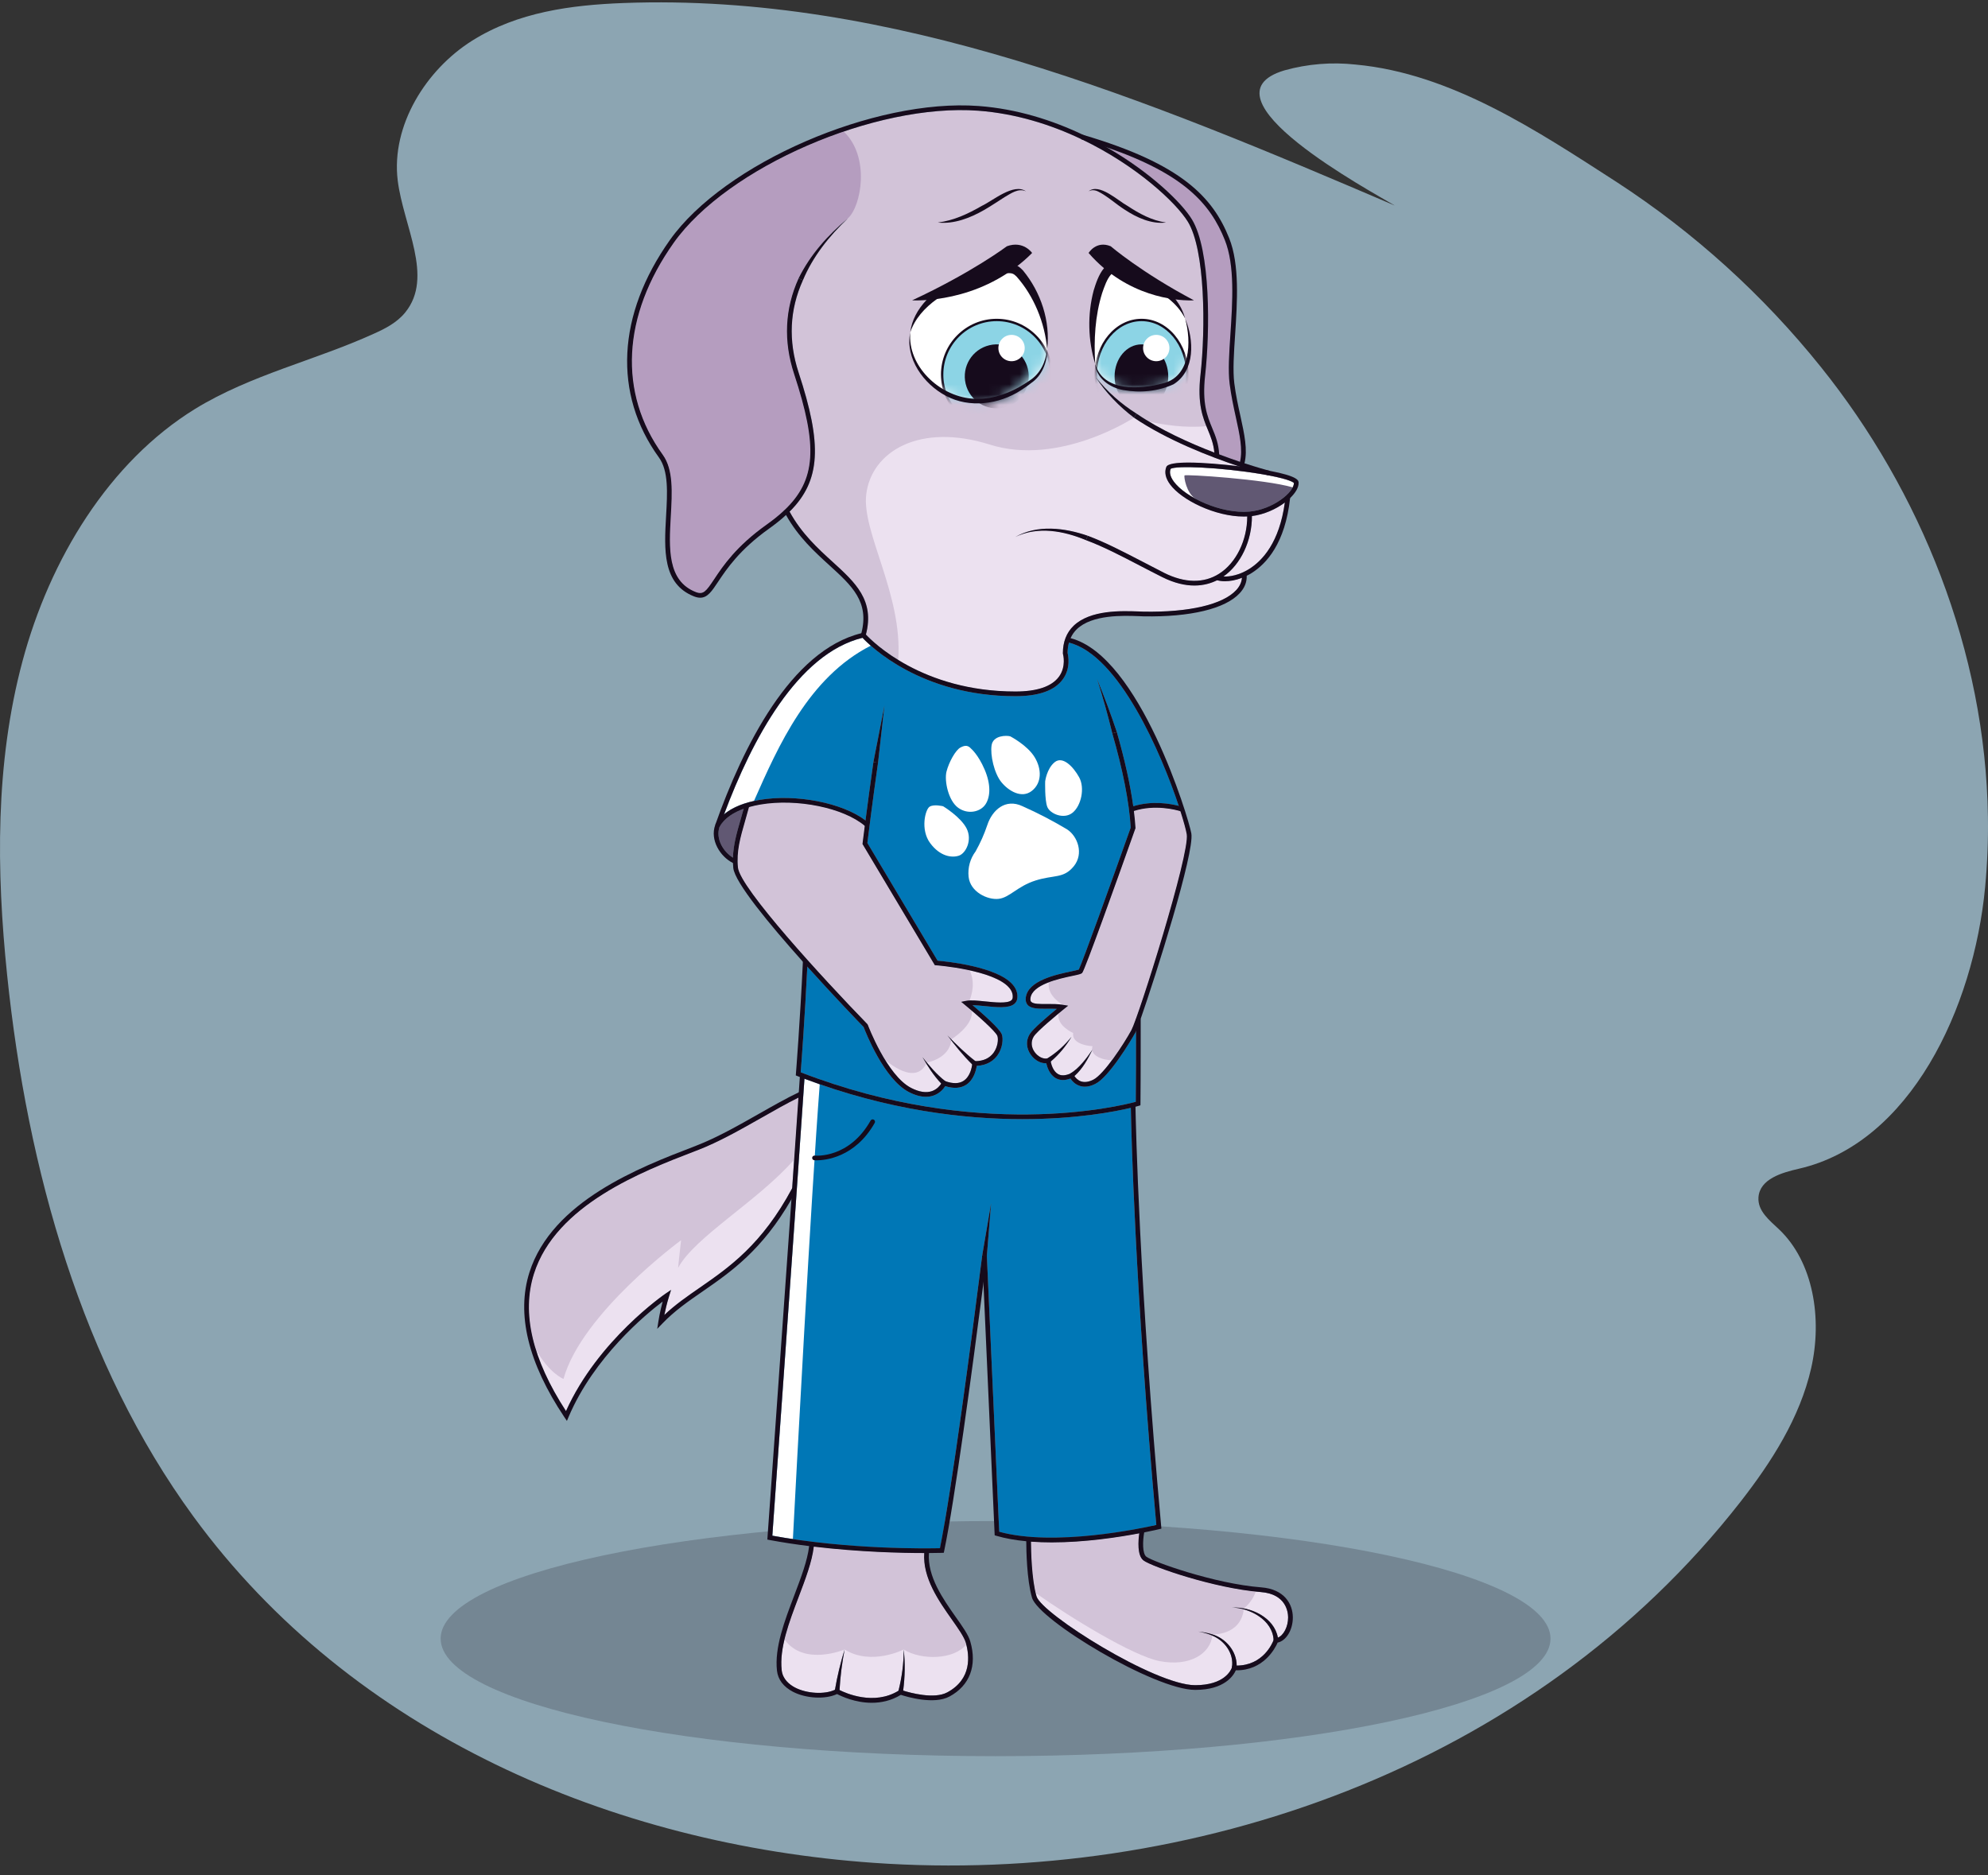 <svg width="194" height="183" viewBox="0 0 194 183" fill="none" xmlns="http://www.w3.org/2000/svg">
<rect x="0" y="0" width="194" height="183" fill="#333333" stroke="none"/>
<path opacity="0.7" d="M193.993 79.736C193.761 63.527 187.393 47.9 177.701 35.826C172.054 28.782 165.319 22.683 157.752 17.759C150.021 12.772 141.613 7.161 132.287 6.301C129.958 6.044 127.602 6.236 125.346 6.866C116.647 9.459 133.862 18.703 136.11 20.058C112.046 9.763 87.151 -0.69 60.846 0.295C55.776 0.486 50.514 1.168 46.055 3.982C41.595 6.795 38.158 12.227 38.81 17.605C39.359 22.057 42.364 27.023 39.546 30.49C38.74 31.483 37.597 32.069 36.479 32.568C30.723 35.186 24.513 36.558 19.06 39.891C10.636 45.074 4.859 54.566 2.191 64.541C-0.478 74.516 -0.353 84.989 0.694 95.135C2.668 114.224 8.03 133.163 18.886 148.009C34.388 169.206 59.807 180.012 85.268 181.795C116.078 183.952 149.477 172.651 169.85 146.555C172.872 142.677 175.636 138.375 176.741 133.533C177.847 128.691 176.97 123.143 173.587 119.951C172.676 119.091 171.508 118.18 171.6 116.846C171.733 115.043 173.902 114.432 175.557 114.053C186.4 111.56 192.597 98.41 193.719 86.581C193.935 84.306 194.027 82.021 193.993 79.736Z" fill="#B2D6E9"/>
<path opacity="0.2" d="M97.153 171.385C127.061 171.385 151.307 166.248 151.307 159.912C151.307 153.575 127.061 148.438 97.153 148.438C67.245 148.438 43 153.575 43 159.912C43 166.248 67.245 171.385 97.153 171.385Z" fill="#160B1C"/>
<path d="M126.267 47.129C126.29 48.037 124.193 49.731 121.917 49.928C119.158 50.162 115.689 48.551 114.546 47C114.202 46.532 114.096 46.114 114.234 45.761C114.693 45.417 119.099 45.6 123.064 46.261C123.302 46.303 123.522 46.34 123.729 46.376C123.752 46.381 123.766 46.385 123.78 46.39C123.784 46.395 123.789 46.395 123.789 46.395V46.39C126.051 46.817 126.254 47.129 126.267 47.129Z" fill="#615873"/>
<path d="M123.789 46.395C123.789 46.395 123.784 46.395 123.78 46.39C123.766 46.385 123.752 46.381 123.729 46.376C123.523 46.34 123.302 46.303 123.064 46.261C119.099 45.6 114.693 45.417 114.234 45.761C114.096 46.114 114.202 46.532 114.546 47C114.977 47.584 115.738 48.177 116.667 48.677V48.676C115.778 48.135 115.51 46.533 115.596 46.395C115.671 46.274 123.402 46.756 126.148 47.561C126.226 47.406 126.27 47.259 126.267 47.129C126.254 47.129 126.051 46.817 123.789 46.39V46.395Z" fill="white"/>
<path d="M125.382 49.042C124.849 52.943 123.193 54.728 121.871 55.545C120.921 56.132 120.008 56.293 119.388 56.261C121.086 55.081 122.178 52.759 122.169 50.364C123.372 50.212 124.532 49.68 125.382 49.042Z" fill="#ECE1F0"/>
<path d="M121.008 45.068C120.393 44.862 119.705 44.623 118.975 44.343C118.915 43.279 118.617 42.554 118.296 41.783C117.805 40.594 117.3 39.364 117.603 36.643C118.08 32.352 118.158 24.417 116.309 21.402C115.322 19.791 112.298 16.84 108.03 14.39C115.547 16.978 118.122 19.901 119.526 23.426C120.513 25.895 120.279 29.456 120.072 32.6C119.948 34.444 119.833 36.184 119.994 37.451C120.145 38.644 120.389 39.755 120.604 40.737C120.971 42.402 121.288 43.852 121.008 45.068Z" fill="#B59DBF"/>
<path d="M72.568 78.932C72.472 79.285 72.371 79.625 72.279 79.955C71.898 81.268 71.563 82.433 71.526 83.695C70.554 83.103 69.824 81.828 70.218 80.685C70.714 79.818 71.618 79.276 72.568 78.932Z" fill="#615873"/>
<path d="M98.823 97.368C98.809 97.473 98.768 97.556 98.69 97.625C98.286 97.951 97.097 97.827 96.143 97.73C95.409 97.657 94.716 97.583 94.266 97.675L93.793 97.772L94.169 98.079C95.312 99.015 97.184 100.668 97.331 101.104C97.442 101.42 97.373 102.159 96.969 102.724C96.574 103.27 95.978 103.55 95.183 103.559C94.215 102.811 93.316 101.934 92.453 101.039C93.201 102.026 93.967 102.99 94.871 103.875C94.834 104.169 94.674 105.06 94.036 105.477C93.595 105.766 92.999 105.78 92.251 105.514H92.246C91.406 104.862 90.681 104.013 90.011 103.155C90.543 104.077 91.112 104.967 91.852 105.748C91.732 105.94 91.443 106.308 90.948 106.482C90.383 106.679 89.695 106.574 88.91 106.17C86.546 104.954 84.706 100.071 84.688 100.021L84.637 99.938C80.36 95.537 72.214 86.675 72.012 84.66C71.856 83.082 72.237 81.76 72.719 80.085C72.843 79.663 72.966 79.227 73.09 78.763C73.471 78.658 73.848 78.575 74.196 78.515C77.781 77.905 82.319 78.837 84.389 80.594C84.256 81.631 84.173 82.279 84.173 82.292L84.164 82.371L91.223 94.197L91.342 94.206C91.397 94.211 97 94.642 98.487 96.405C98.745 96.707 98.855 97.023 98.823 97.368Z" fill="#ECE1F0"/>
<path d="M91.224 94.196L84.165 82.37L84.174 82.291C84.174 82.278 84.257 81.63 84.39 80.593C82.32 78.836 77.782 77.904 74.197 78.514C73.849 78.574 73.472 78.657 73.091 78.762C72.967 79.226 72.844 79.661 72.72 80.084C72.238 81.759 71.857 83.081 72.013 84.659C72.215 86.674 80.361 95.536 84.638 99.937L84.689 100.02C84.7 100.05 85.358 101.796 86.388 103.46C88.408 105.077 89.756 105.068 90.394 103.794C90.264 103.583 90.136 103.37 90.012 103.154C90.154 103.336 90.3 103.517 90.448 103.696C90.463 103.693 92.657 103.309 92.824 101.519C92.7 101.359 92.576 101.2 92.454 101.039C92.58 101.17 92.709 101.299 92.837 101.429C92.854 101.418 95.055 100.044 94.825 98.627C94.593 98.43 94.37 98.243 94.17 98.079L93.794 97.772L94.267 97.675C94.369 97.654 94.487 97.644 94.612 97.638C94.829 97.101 95.199 95.86 94.619 94.697C92.93 94.329 91.372 94.208 91.343 94.206L91.224 94.196Z" fill="#D2C3D8"/>
<path d="M110.352 108.115C108.81 108.482 105.037 109.217 99.778 109.217C94.105 109.217 86.712 108.363 78.502 105.274C77.603 118.542 75.565 147.161 75.368 149.868C82.839 151.236 90.466 151.116 91.724 151.089C92.862 145.504 94.794 130.827 95.849 122.511L96.716 117.417L96.303 122.557V122.571L97.506 149.482C102.876 150.965 111.448 149.138 112.839 148.821C110.746 125.692 110.388 110.254 110.352 108.115Z" fill="#0077B6"/>
<path d="M79.995 105.814C79.5 105.642 79.003 105.463 78.502 105.274C77.603 118.542 75.565 147.161 75.368 149.868C76.037 149.991 76.708 150.101 77.375 150.201C77.708 143.869 79.132 117.055 79.995 105.814Z" fill="white"/>
<path d="M77.915 107.119C77.736 109.712 77.53 112.732 77.304 115.953V115.958C74.363 121.456 71.15 123.677 68.319 125.642C67.084 126.495 65.909 127.308 64.831 128.326C64.927 127.849 65.079 127.183 65.29 126.504L65.487 125.88L64.945 126.247C64.876 126.293 58.342 130.777 55.234 137.706C51.939 132.649 50.888 128.147 52.105 124.31C54.243 117.564 62.719 114.306 67.781 112.36L68.093 112.241C70.117 111.461 72.237 110.258 74.293 109.093C75.57 108.367 76.786 107.675 77.915 107.119Z" fill="#ECE1F0"/>
<path d="M54.989 134.57C56.768 128.145 66.463 121.032 66.463 121.032C66.29 122.466 66.176 123.728 66.176 123.728C67.78 120.722 73.973 117.201 77.499 113.164C77.649 110.991 77.789 108.947 77.915 107.119C76.786 107.675 75.57 108.367 74.294 109.092C72.238 110.258 70.118 111.46 68.094 112.241L67.782 112.36C62.72 114.306 54.244 117.564 52.105 124.31C51.394 126.555 51.465 129.031 52.301 131.71C53.617 134.045 54.989 134.57 54.989 134.57Z" fill="#D2C3D8"/>
<path d="M92.435 165.16C91.15 165.848 88.796 165.192 88.135 164.986C88.309 163.65 88.341 162.297 88.185 160.975C88.199 162.338 88.006 163.696 87.68 165C85.276 166.468 82.526 165.234 81.925 164.931C81.999 163.609 82.168 162.287 82.421 160.975C82.026 162.26 81.705 163.567 81.48 164.903C80.489 165.38 78.736 165.288 77.584 164.687C77.043 164.403 76.377 163.879 76.281 162.994C76.038 160.85 77.006 158.308 77.938 155.848C78.607 154.081 79.246 152.406 79.415 150.938C83.89 151.47 87.979 151.562 90.191 151.562C90.025 153.998 91.618 156.252 92.903 158.074C93.532 158.969 94.078 159.744 94.248 160.313C94.611 161.567 94.858 163.861 92.435 165.16Z" fill="#ECE1F0"/>
<path d="M94.294 160.485C94.279 160.427 94.264 160.368 94.248 160.313C94.079 159.744 93.532 158.968 92.903 158.074C91.618 156.252 90.026 153.998 90.191 151.562C87.979 151.562 83.89 151.47 79.415 150.938C79.246 152.406 78.608 154.081 77.938 155.848C77.414 157.232 76.878 158.642 76.553 159.992C78.455 162.654 82.422 160.974 82.422 160.974C85.029 162.596 88.186 160.974 88.186 160.974C89.936 162.063 93.136 161.962 94.294 160.485Z" fill="#D2C3D8"/>
<path d="M125.703 157.84C125.703 158.754 125.258 159.602 124.702 159.814C124.349 157.849 122.055 156.785 120.214 156.876C122.004 156.927 124.198 158.111 124.285 160.052C124.17 160.36 123.262 162.535 120.682 162.544C120.682 161.135 119.636 159.91 118.314 159.497C117.869 159.35 117.406 159.272 116.942 159.221C117.401 159.309 117.851 159.423 118.273 159.607C119.508 160.102 120.435 161.364 120.219 162.718C120.219 162.727 120.214 162.736 120.214 162.745C120.118 163.003 119.485 164.457 116.63 164.457C112.702 164.457 101.641 157.486 101.15 155.788C100.669 154.136 100.613 151.304 100.609 150.451C101.274 150.501 101.953 150.524 102.637 150.524C105.882 150.524 109.158 150.019 111.173 149.639C111.077 150.323 110.948 151.8 111.591 152.287C112.376 152.883 118.502 155.013 123.037 155.366C125.501 155.555 125.698 157.308 125.703 157.84Z" fill="#ECE1F0"/>
<path d="M113.156 162.106C116.178 162.694 118.135 161.313 118.3 159.619C118.291 159.615 118.282 159.611 118.273 159.607C117.851 159.423 117.401 159.309 116.942 159.222C117.406 159.272 117.869 159.35 118.314 159.497C118.314 159.497 121.045 159.645 121.378 157.059C120.988 156.951 120.592 156.887 120.215 156.877C120.595 156.858 120.995 156.891 121.393 156.968L121.394 156.967C121.394 156.967 122.237 156.298 122.538 155.321C118.065 154.861 112.348 152.863 111.591 152.287C110.949 151.801 111.077 150.323 111.174 149.64C109.159 150.021 105.882 150.525 102.638 150.525C101.954 150.525 101.275 150.502 100.609 150.452C100.613 151.251 100.662 153.786 101.064 155.461C104.436 157.848 110.556 161.6 113.156 162.106Z" fill="#D2C3D8"/>
<path d="M108.989 71.443C108.401 69.694 107.763 67.969 107.056 66.271C107.621 68.019 108.112 69.79 108.543 71.572C109.58 75.169 110.186 78.258 110.342 80.759C108.47 86.032 105.624 93.935 105.275 94.619C105.165 94.66 104.84 94.729 104.55 94.793C103.068 95.105 100.305 95.688 100.099 97.358C100.062 97.652 100.127 97.891 100.283 98.07C100.627 98.455 101.333 98.446 102.15 98.441C102.472 98.441 102.802 98.437 103.123 98.455C102.347 99.093 100.815 100.383 100.484 100.92C100.094 101.553 100.14 102.31 100.599 102.943C100.984 103.48 101.563 103.788 102.1 103.765C102.187 104.141 102.421 104.875 103.027 105.219C103.431 105.449 103.913 105.458 104.459 105.256C104.597 105.467 104.877 105.798 105.322 105.954C105.492 106.018 105.675 106.05 105.864 106.05C106.185 106.05 106.529 105.958 106.891 105.775C108.222 105.114 110.352 101.585 110.811 100.749C110.824 100.726 110.838 100.694 110.856 100.649C110.856 102.416 110.856 105.683 110.833 107.523C109.2 107.964 95.432 111.328 78.139 104.646C78.208 103.732 78.543 99.308 78.782 94.338C81.439 97.289 83.894 99.836 84.275 100.226C84.482 100.763 86.276 105.33 88.7 106.578C89.296 106.885 89.851 107.037 90.356 107.037C90.618 107.037 90.87 106.995 91.109 106.913C91.729 106.692 92.082 106.247 92.243 105.995C93.064 106.257 93.752 106.211 94.294 105.858C95.033 105.371 95.253 104.44 95.317 104.017C96.41 103.962 97.02 103.439 97.341 102.989C97.865 102.26 97.906 101.36 97.768 100.956C97.575 100.387 95.813 98.854 94.904 98.093C95.249 98.102 95.666 98.143 96.098 98.184C97.245 98.304 98.434 98.428 98.98 97.978C99.154 97.831 99.255 97.643 99.278 97.409C99.323 96.941 99.177 96.505 98.842 96.11C97.341 94.33 92.357 93.83 91.494 93.756L84.642 82.269C84.711 81.7 85.156 78.121 85.684 74.436L86.313 68.841L85.23 74.371C84.932 76.482 84.652 78.566 84.459 80.062C82.201 78.346 77.699 77.46 74.119 78.061C72.637 78.314 71.467 78.791 70.659 79.466C73.376 72.196 77.818 63.798 84.17 62.242C84.923 63.05 89.888 67.942 99.09 67.942C101.343 67.942 102.895 67.4 103.693 66.327C104.519 65.225 104.239 63.954 104.18 63.725C104.184 63.362 104.23 63.027 104.312 62.715C109.209 63.927 113.339 73.573 115.029 78.644C114.239 78.438 112.449 78.107 110.591 78.681C110.301 76.574 109.764 74.151 108.989 71.443Z" fill="#0077B6"/>
<path d="M70.659 79.465C71.366 78.875 72.35 78.435 73.577 78.166C75.95 72.8 78.91 66.093 84.975 63.012C84.574 62.66 84.304 62.385 84.17 62.241C77.818 63.797 73.376 72.195 70.659 79.465Z" fill="white"/>
<path d="M95.202 83.091C95.664 82.27 96.047 81.408 96.347 80.515C96.816 79.084 98.096 77.879 99.781 78.678C101.28 79.344 102.737 80.101 104.143 80.945C105.165 81.62 105.783 83.311 104.787 84.536C103.791 85.761 102.861 85.358 101.066 85.924C99.272 86.491 98.528 87.596 97.452 87.719C96.376 87.842 94.675 87.049 94.521 85.561C94.429 84.681 94.672 83.799 95.202 83.091Z" fill="white"/>
<path d="M101.994 76.248C101.994 76.248 102.142 75.017 102.921 74.382C103.699 73.747 104.733 74.811 105.308 75.853C105.883 76.895 105.517 78.626 104.667 79.313C103.817 80 102.46 79.416 102.2 78.741C101.939 78.066 101.994 76.248 101.994 76.248Z" fill="white"/>
<path d="M98.591 71.861C98.591 71.861 100.248 72.719 100.96 73.884C101.673 75.049 101.676 76.414 100.686 77.187C99.695 77.96 98.416 77.187 97.718 76.328C97.019 75.47 96.616 73.684 96.767 72.722C96.919 71.76 98.218 71.749 98.591 71.861Z" fill="white"/>
<path d="M94.772 73.068C94.772 73.068 95.459 73.641 96.083 75.095C96.707 76.549 96.656 77.748 96.175 78.486C95.694 79.225 94.478 79.528 93.51 78.835C92.543 78.143 92.139 76.197 92.365 75.298C92.591 74.399 93.241 73.206 93.728 72.948C94.214 72.691 94.481 72.748 94.772 73.068Z" fill="white"/>
<path d="M92.036 78.683C92.036 78.683 93.754 79.719 94.326 80.85C94.898 81.98 94.26 83.265 93.585 83.5C92.909 83.735 91.747 83.597 90.771 82.281C89.795 80.964 90.293 78.995 90.714 78.726C91.135 78.457 92.036 78.683 92.036 78.683Z" fill="white"/>
<path d="M110.407 100.529C109.654 101.91 107.727 104.847 106.69 105.366C106.231 105.595 105.827 105.646 105.478 105.527C105.157 105.412 104.951 105.164 104.849 105.008C105.652 104.297 106.148 103.365 106.621 102.415C106.024 103.287 105.336 104.228 104.441 104.77C104.436 104.77 104.436 104.774 104.431 104.774C103.959 104.976 103.56 104.995 103.257 104.82C102.766 104.544 102.587 103.866 102.536 103.595C103.353 102.907 104.032 102.08 104.56 101.185C103.89 102.021 103.087 102.75 102.197 103.292C101.793 103.37 101.293 103.118 100.972 102.677C100.623 102.195 100.586 101.631 100.875 101.158C101.201 100.635 103.129 99.038 103.84 98.464L104.244 98.143L103.734 98.06C103.207 97.973 102.647 97.978 102.146 97.982C101.472 97.987 100.834 97.991 100.627 97.762C100.604 97.734 100.526 97.651 100.558 97.413C100.719 96.068 103.372 95.509 104.648 95.238C105.29 95.105 105.501 95.054 105.607 94.948C105.859 94.691 108.966 86.018 110.793 80.864L110.811 80.822L110.806 80.777C110.774 80.258 110.724 79.712 110.65 79.143C112.702 78.487 114.73 79.024 115.194 79.166C115.524 80.199 115.735 80.993 115.809 81.41C116.134 83.305 111.1 99.258 110.407 100.529Z" fill="#ECE1F0"/>
<path d="M108.51 103.467C109.267 102.447 110.004 101.267 110.406 100.529C111.099 99.258 116.134 83.306 115.808 81.41C115.735 80.993 115.524 80.199 115.193 79.166C114.729 79.024 112.701 78.487 110.65 79.143C110.723 79.712 110.773 80.258 110.806 80.777L110.81 80.822L110.792 80.864C108.966 86.018 105.858 94.691 105.606 94.948C105.5 95.054 105.289 95.105 104.647 95.238C104.05 95.365 103.153 95.556 102.35 95.86C102.143 97.237 103.734 98.06 103.734 98.06L104.243 98.142L103.839 98.464C103.7 98.576 103.512 98.73 103.299 98.906C103.085 100.102 104.725 100.81 104.725 100.81C104.553 102.015 106.621 102.1 106.621 102.1C106.568 102.233 106.562 102.357 106.58 102.474C106.594 102.455 106.608 102.435 106.621 102.415C106.608 102.441 106.595 102.467 106.582 102.493C106.687 103.077 107.584 103.456 108.51 103.467Z" fill="#D2C3D8"/>
<path d="M118.778 56.623C118.19 56.917 117.451 57.142 116.556 57.142C115.657 57.142 114.602 56.917 113.39 56.307C112.665 55.944 111.954 55.572 111.256 55.21C109.407 54.246 107.658 53.338 105.978 52.714C103.812 51.81 101.293 51.333 99.09 52.397C101.238 51.177 103.891 51.507 106.139 52.282C107.846 52.915 109.604 53.833 111.472 54.802C112.165 55.169 112.876 55.536 113.592 55.898C115.616 56.913 117.479 56.941 118.98 55.981C120.632 54.93 121.711 52.709 121.711 50.4C121.596 50.405 121.486 50.409 121.371 50.409C118.581 50.409 115.309 48.808 114.18 47.27C113.735 46.664 113.611 46.077 113.817 45.568C113.946 45.256 114.808 45.141 115.988 45.141C117.392 45.141 119.246 45.306 120.848 45.494C118.076 44.567 113.886 42.947 110.66 40.758C109.209 39.657 107.929 38.335 106.933 36.816C108.039 38.225 109.411 39.427 110.921 40.377C113.243 41.956 116.075 43.236 118.502 44.168C118.42 43.282 118.154 42.635 117.874 41.956C117.383 40.772 116.827 39.427 117.149 36.591C117.654 32.047 117.612 24.402 115.919 21.639C114.794 19.799 110.949 16.182 105.62 13.621C105.616 13.617 105.611 13.617 105.607 13.617C105.575 13.603 105.538 13.594 105.506 13.585L105.511 13.571C102.546 12.158 99.127 11.079 95.469 10.804C85.414 10.051 70.972 16.32 65.744 23.695C60.705 30.813 60.315 38.349 64.675 44.379C65.721 45.825 65.593 48.037 65.46 50.382C65.285 53.479 65.102 56.678 67.892 57.775C68.631 58.064 68.897 57.724 69.7 56.513C70.544 55.246 71.825 53.323 74.789 51.212C75.427 50.758 75.991 50.308 76.483 49.849V49.844L76.492 49.84C79.681 46.852 79.81 43.539 77.497 36.504C76.437 33.282 76.583 30.138 77.933 27.16C79.066 24.852 80.801 22.928 82.734 21.318C80.903 23.039 79.31 25.053 78.351 27.348C77.052 30.221 76.91 33.25 77.933 36.361C80.232 43.355 80.127 46.875 77.052 49.932C78.222 52.075 79.833 53.543 81.26 54.842C83.463 56.847 85.372 58.587 84.5 61.923C85.166 62.639 90.012 67.481 99.089 67.481C101.191 67.481 102.618 66.999 103.325 66.054C104.078 65.04 103.733 63.833 103.729 63.819L103.719 63.754C103.719 62.644 104.073 61.74 104.766 61.07C106.404 59.496 109.47 59.611 111.117 59.67C111.301 59.679 111.465 59.684 111.603 59.688C116.037 59.767 119.323 59 120.635 57.586C120.975 57.219 121.163 56.815 121.195 56.389C120.594 56.627 120.02 56.723 119.538 56.723C119.246 56.725 118.989 56.693 118.778 56.623Z" fill="#D2C3D8"/>
<path d="M100.723 37.135C104.16 34.511 100.745 27.325 99.098 26.342C97.87 25.608 89.682 27.882 88.829 32.437C88.107 36.293 93.911 42.335 100.723 37.135Z" fill="white"/>
<path d="M106.877 35.523C105.931 30.462 107.601 26.053 108.735 26.062C109.479 26.069 114.619 27.989 115.652 31.087C116.684 34.184 115.824 36.225 114.708 37.12C113.59 38.014 107.543 39.086 106.877 35.523Z" fill="white"/>
<mask id="mask0_1460_7798" style="mask-type:luminance" maskUnits="userSpaceOnUse" x="88" y="26" width="15" height="14">
<path d="M88.829 32.437C89.682 27.882 97.87 25.608 99.097 26.342C100.745 27.325 104.159 34.511 100.722 37.135C93.911 42.335 88.107 36.293 88.829 32.437Z" fill="white"/>
</mask>
<g mask="url(#mask0_1460_7798)">
<path d="M97.266 41.876C100.207 41.876 102.591 39.492 102.591 36.551C102.591 33.61 100.207 31.226 97.266 31.226C94.325 31.226 91.941 33.61 91.941 36.551C91.941 39.492 94.325 41.876 97.266 41.876Z" fill="#8CD4E5"/>
</g>
<mask id="mask1_1460_7798" style="mask-type:luminance" maskUnits="userSpaceOnUse" x="88" y="26" width="14" height="14">
<path d="M88.072 34.496C87.852 29.867 95.295 25.767 96.659 26.197C98.488 26.775 103.467 32.98 100.728 36.326C95.298 42.956 88.258 38.415 88.072 34.496Z" fill="white"/>
</mask>
<g mask="url(#mask1_1460_7798)">
<path d="M97.99 39.767C99.668 39.369 100.706 37.687 100.309 36.009C99.911 34.331 98.229 33.293 96.551 33.691C94.873 34.088 93.835 35.77 94.233 37.448C94.63 39.126 96.312 40.164 97.99 39.767Z" fill="#160B1C"/>
</g>
<mask id="mask2_1460_7798" style="mask-type:luminance" maskUnits="userSpaceOnUse" x="106" y="26" width="11" height="12">
<path d="M106.877 35.523C105.931 30.462 107.601 26.053 108.735 26.062C109.479 26.069 114.619 27.989 115.652 31.087C116.684 34.184 115.824 36.225 114.708 37.12C113.59 38.014 107.543 39.086 106.877 35.523Z" fill="white"/>
</mask>
<g mask="url(#mask2_1460_7798)">
<path d="M115.865 36.551C115.865 33.61 113.866 31.226 111.399 31.226C108.934 31.226 106.934 33.61 106.934 36.551C106.934 39.492 108.933 41.876 111.399 41.876C113.866 41.876 115.865 39.492 115.865 36.551Z" fill="#8CD4E5"/>
</g>
<mask id="mask3_1460_7798" style="mask-type:luminance" maskUnits="userSpaceOnUse" x="106" y="26" width="11" height="12">
<path d="M106.877 35.523C105.931 30.462 107.601 26.053 108.735 26.062C109.479 26.069 114.619 27.989 115.652 31.087C116.684 34.184 115.824 36.225 114.708 37.12C113.59 38.014 107.543 39.086 106.877 35.523Z" fill="white"/>
</mask>
<g mask="url(#mask3_1460_7798)">
<path d="M114.004 36.73C114.004 35.006 112.832 33.608 111.386 33.608C109.94 33.608 108.768 35.006 108.768 36.73C108.768 38.455 109.94 39.852 111.386 39.852C112.831 39.852 114.004 38.455 114.004 36.73Z" fill="#160B1C"/>
</g>
<path d="M99.998 33.966C99.998 33.256 99.422 32.681 98.713 32.681C98.003 32.681 97.428 33.256 97.428 33.966C97.428 34.675 98.003 35.251 98.713 35.251C99.422 35.251 99.998 34.675 99.998 33.966Z" fill="white"/>
<path d="M114.118 33.966C114.118 33.256 113.542 32.681 112.833 32.681C112.123 32.681 111.548 33.256 111.548 33.966C111.548 34.675 112.123 35.251 112.833 35.251C113.542 35.251 114.118 34.675 114.118 33.966Z" fill="white"/>
<path d="M82.335 12.839C75.441 15.181 68.906 19.235 65.744 23.695C60.705 30.814 60.315 38.349 64.675 44.379C65.721 45.825 65.593 48.037 65.46 50.382C65.285 53.48 65.102 56.679 67.892 57.775C68.631 58.064 68.897 57.725 69.7 56.513C70.544 55.247 71.825 53.324 74.789 51.212C75.427 50.758 75.991 50.309 76.483 49.85V49.845L76.492 49.84C79.681 46.853 79.81 43.539 77.497 36.504C76.437 33.282 76.583 30.139 77.933 27.16C79.009 24.968 80.63 23.128 82.445 21.568C82.622 21.41 82.734 21.318 82.734 21.318C84.059 20.128 84.934 15.309 82.335 12.839Z" fill="#B59DBF"/>
<path d="M118.502 44.168C118.42 43.283 118.154 42.635 117.873 41.956C117.824 41.837 117.774 41.715 117.724 41.591C115.632 41.79 113.5 41.448 112.132 41.144C114.185 42.373 116.482 43.393 118.502 44.168Z" fill="#ECE1F0"/>
<path d="M111.118 59.67C111.302 59.679 111.467 59.684 111.605 59.689C116.038 59.767 119.324 59.001 120.636 57.587C120.976 57.22 121.164 56.816 121.196 56.389C120.595 56.628 120.021 56.724 119.539 56.724C119.245 56.724 118.988 56.692 118.777 56.623C118.19 56.917 117.451 57.142 116.556 57.142C115.657 57.142 114.601 56.917 113.39 56.306C112.665 55.944 111.954 55.572 111.256 55.21C109.407 54.246 107.658 53.337 105.978 52.713C103.812 51.809 101.293 51.332 99.09 52.397C101.238 51.176 103.89 51.506 106.139 52.282C107.846 52.915 109.604 53.833 111.472 54.801C112.165 55.168 112.876 55.536 113.592 55.898C115.616 56.912 117.479 56.94 118.98 55.98C120.632 54.93 121.711 52.709 121.711 50.4C121.596 50.405 121.486 50.409 121.371 50.409C118.581 50.409 115.308 48.807 114.18 47.27C113.735 46.664 113.611 46.077 113.817 45.567C113.946 45.255 114.808 45.141 115.988 45.141C117.392 45.141 119.246 45.306 120.848 45.494C118.076 44.567 113.886 42.947 110.66 40.758C110.66 40.758 103.406 45.537 96.58 43.385C89.753 41.233 85.049 44.046 84.533 48.233C84.076 51.942 88.114 58.035 87.65 64.401C90.083 65.893 93.891 67.481 99.09 67.481C101.192 67.481 102.619 66.999 103.326 66.054C104.078 65.04 103.734 63.833 103.729 63.819L103.72 63.754C103.72 62.644 104.073 61.74 104.766 61.07C106.405 59.496 109.471 59.611 111.118 59.67Z" fill="#ECE1F0"/>
<path d="M123.904 45.95L123.789 46.39V46.395C123.789 46.395 123.785 46.395 123.78 46.39C123.766 46.385 123.753 46.381 123.729 46.376C123.468 46.303 122.376 46.005 120.861 45.5C120.856 45.495 120.852 45.495 120.848 45.495C118.076 44.568 113.886 42.948 110.659 40.759L110.921 40.378C113.243 41.956 116.075 43.237 118.502 44.169C118.663 44.228 118.819 44.288 118.975 44.343C119.705 44.623 120.393 44.861 121.008 45.068C121.16 45.118 121.302 45.164 121.444 45.21C122.697 45.618 123.588 45.866 123.835 45.93C123.854 45.935 123.877 45.939 123.895 45.944C123.899 45.95 123.904 45.95 123.904 45.95Z" fill="#160B1C"/>
<path d="M123.895 45.945C123.876 45.94 123.853 45.936 123.835 45.931C123.775 45.922 123.711 45.913 123.647 45.899C123.023 45.784 122.009 45.633 120.861 45.5C120.856 45.495 120.852 45.495 120.848 45.495C119.246 45.307 117.392 45.142 115.988 45.142C114.808 45.142 113.946 45.256 113.817 45.568C113.611 46.078 113.734 46.665 114.18 47.271C115.309 48.808 118.581 50.41 121.371 50.41C121.485 50.41 121.596 50.405 121.71 50.401C121.793 50.396 121.871 50.392 121.954 50.387C122.027 50.383 122.096 50.374 122.169 50.364C123.372 50.213 124.533 49.68 125.382 49.042C125.57 48.9 125.74 48.753 125.896 48.606C126.423 48.101 126.74 47.565 126.726 47.115C126.722 46.904 126.708 46.482 123.895 45.945ZM121.917 49.928C119.159 50.162 115.689 48.551 114.547 47C114.202 46.532 114.097 46.114 114.234 45.761C114.693 45.417 119.099 45.6 123.064 46.261C123.303 46.303 123.523 46.34 123.729 46.376C123.753 46.381 123.766 46.385 123.78 46.39C123.785 46.39 123.785 46.39 123.789 46.39C126.052 46.817 126.254 47.129 126.268 47.129C126.291 48.037 124.193 49.731 121.917 49.928Z" fill="#160B1C"/>
<path d="M106.139 52.282L105.978 52.714C103.812 51.81 101.293 51.333 99.09 52.397C101.238 51.176 103.89 51.507 106.139 52.282Z" fill="#160B1C"/>
<path d="M122.169 50.364C122.178 52.76 121.086 55.082 119.388 56.261C119.338 56.298 119.283 56.335 119.228 56.372C119.09 56.459 118.938 56.546 118.778 56.624C118.19 56.918 117.451 57.143 116.557 57.143C115.657 57.143 114.602 56.918 113.39 56.307C112.665 55.945 111.954 55.573 111.256 55.211C109.407 54.247 107.658 53.338 105.979 52.714L106.139 52.283C107.846 52.916 109.604 53.834 111.472 54.802C112.165 55.169 112.876 55.537 113.592 55.899C115.616 56.913 117.479 56.941 118.98 55.981C120.632 54.931 121.711 52.71 121.711 50.401C121.711 50.323 121.711 50.24 121.706 50.162L122.165 50.148C122.169 50.217 122.169 50.291 122.169 50.364Z" fill="#160B1C"/>
<path d="M125.905 48.524C125.9 48.551 125.9 48.579 125.895 48.606C125.418 53.03 123.578 55.031 122.114 55.94C121.962 56.031 121.811 56.119 121.66 56.187C121.504 56.27 121.348 56.334 121.196 56.389C120.595 56.628 120.021 56.724 119.539 56.724C119.245 56.724 118.989 56.692 118.778 56.623C118.741 56.615 118.704 56.605 118.672 56.592L118.837 56.16C118.975 56.21 119.163 56.252 119.388 56.261C120.008 56.293 120.921 56.132 121.871 55.545C123.193 54.728 124.85 52.943 125.382 49.042C125.409 48.858 125.432 48.67 125.451 48.477L125.905 48.524Z" fill="#160B1C"/>
<path d="M121.66 56.188C121.683 56.812 121.449 57.386 120.972 57.895C119.572 59.41 116.162 60.231 111.596 60.149C111.454 60.144 111.288 60.14 111.1 60.13C109.636 60.075 106.58 59.961 105.084 61.402C104.822 61.654 104.62 61.948 104.473 62.278C104.409 62.416 104.354 62.563 104.313 62.715C104.23 63.026 104.184 63.362 104.18 63.724C104.24 63.953 104.52 65.225 103.693 66.326C102.895 67.4 101.344 67.942 99.09 67.942C89.888 67.942 84.923 63.05 84.17 62.242C84.106 62.173 84.074 62.136 84.07 62.132L83.991 62.04L84.023 61.92C84.037 61.879 84.046 61.838 84.055 61.797C84.854 58.736 83.133 57.166 80.953 55.183C79.521 53.88 77.906 52.412 76.704 50.259C76.63 50.126 76.557 49.988 76.483 49.85V49.846L76.492 49.841L76.892 49.635C76.942 49.736 76.997 49.837 77.052 49.933C78.222 52.076 79.833 53.545 81.261 54.843C83.463 56.849 85.373 58.588 84.501 61.925C85.166 62.641 90.012 67.482 99.09 67.482C101.192 67.482 102.619 67 103.326 66.055C104.078 65.041 103.734 63.834 103.729 63.82L103.72 63.756C103.72 62.645 104.073 61.741 104.766 61.071C106.404 59.497 109.47 59.612 111.117 59.671C111.301 59.68 111.466 59.685 111.604 59.69C116.037 59.768 119.323 59.001 120.636 57.588C120.975 57.221 121.163 56.817 121.195 56.39C121.205 56.284 121.205 56.179 121.195 56.069L121.65 56.027C121.655 56.083 121.66 56.133 121.66 56.188Z" fill="#160B1C"/>
<path d="M100.719 24.687C100.256 25.156 99.778 25.573 99.292 25.949C98.966 26.207 98.636 26.445 98.301 26.661C95.809 28.299 93.243 28.937 91.44 29.176C91.059 29.226 90.715 29.263 90.412 29.281C89.54 29.345 89.012 29.309 89.012 29.309C94.863 26.592 98.259 24.031 98.259 24.031C99.875 23.448 100.719 24.687 100.719 24.687Z" fill="#160B1C"/>
<path d="M116.511 29.308C116.511 29.308 115.818 29.363 114.73 29.221C114.505 29.198 114.258 29.161 113.996 29.111C112.472 28.835 110.444 28.193 108.461 26.743C108.218 26.564 107.979 26.376 107.736 26.174C107.222 25.738 106.717 25.247 106.231 24.687C106.231 24.687 106.97 23.448 108.388 24.031C108.388 24.031 111.371 26.591 116.511 29.308Z" fill="#160B1C"/>
<path d="M100.122 18.671C99.369 18.331 98.653 18.882 98.02 19.245C97.369 19.658 96.722 20.098 96.037 20.493C94.684 21.269 93.105 21.888 91.517 21.718C93.082 21.521 94.473 20.865 95.808 20.094C96.914 19.575 98.925 17.826 100.122 18.671Z" fill="#160B1C"/>
<path d="M113.789 21.718C112.353 21.887 110.944 21.241 109.769 20.47C108.883 19.91 108.121 19.18 107.194 18.707C106.9 18.551 106.547 18.496 106.23 18.671C107.258 17.822 109.099 19.588 110.021 20.088C111.178 20.846 112.385 21.516 113.789 21.718Z" fill="#160B1C"/>
<mask id="mask4_1460_7798" style="mask-type:luminance" maskUnits="userSpaceOnUse" x="88" y="26" width="15" height="14">
<path d="M88.829 32.438C89.682 27.883 97.869 25.609 99.097 26.343C100.745 27.326 104.159 34.512 100.722 37.136C93.911 42.336 88.107 36.294 88.829 32.438Z" fill="white"/>
</mask>
<g mask="url(#mask4_1460_7798)">
<path d="M97.265 41.992C94.266 41.992 91.825 39.551 91.825 36.551C91.825 33.552 94.266 31.111 97.265 31.111C100.265 31.111 102.705 33.551 102.705 36.551C102.705 39.551 100.265 41.992 97.265 41.992ZM97.265 31.341C94.392 31.341 92.055 33.678 92.055 36.551C92.055 39.424 94.392 41.762 97.265 41.762C100.138 41.762 102.476 39.424 102.476 36.551C102.476 33.678 100.138 31.341 97.265 31.341Z" fill="#160B1C"/>
</g>
<mask id="mask5_1460_7798" style="mask-type:luminance" maskUnits="userSpaceOnUse" x="106" y="26" width="11" height="12">
<path d="M106.876 35.524C105.93 30.463 107.601 26.055 108.734 26.064C109.478 26.07 114.618 27.99 115.651 31.087C116.684 34.185 115.824 36.226 114.707 37.12C113.59 38.015 107.543 39.087 106.876 35.524Z" fill="white"/>
</mask>
<g mask="url(#mask5_1460_7798)">
<path d="M111.399 41.992C108.874 41.992 106.819 39.551 106.819 36.551C106.819 33.552 108.874 31.111 111.399 31.111C113.925 31.111 115.979 33.551 115.979 36.551C115.979 39.551 113.925 41.992 111.399 41.992ZM111.399 31.341C109 31.341 107.049 33.678 107.049 36.551C107.049 39.424 109 41.762 111.399 41.762C113.798 41.762 115.749 39.424 115.749 36.551C115.749 33.678 113.798 31.341 111.399 31.341Z" fill="#160B1C"/>
</g>
<path d="M102.187 34.077C102.21 35.316 101.696 36.661 100.631 37.377C100.351 37.606 99.91 37.9 99.603 38.102C97.483 39.465 94.605 39.859 92.311 38.63C90.135 37.487 88.309 34.972 88.827 32.438C88.561 35.738 91.654 38.62 94.798 38.896C96.395 39.052 98.006 38.579 99.424 37.794C99.731 37.615 100.172 37.354 100.456 37.147C101.522 36.482 102.054 35.307 102.187 34.077Z" fill="#160B1C"/>
<path d="M102.187 34.077C101.962 31.493 100.897 28.901 99.208 26.996C98.919 26.706 98.759 26.642 98.327 26.656C98.318 26.656 98.309 26.656 98.3 26.661C96.203 26.858 93.467 27.712 91.439 29.176C90.218 30.048 89.254 31.14 88.827 32.439C88.969 31.246 89.557 30.185 90.41 29.281C92.397 27.166 95.812 25.89 98.322 25.757C98.575 25.766 98.823 25.766 99.139 25.876C99.194 25.899 99.245 25.922 99.291 25.95C99.511 26.069 99.644 26.211 99.823 26.386C101.577 28.51 102.518 31.351 102.187 34.077Z" fill="#160B1C"/>
<path d="M114.523 37.5C113 38.198 111.255 38.363 109.613 38.065C108.319 37.84 106.983 36.922 106.878 35.522C107.658 38.262 111.237 38.005 113.445 37.422C116.194 36.789 116.281 33.347 115.652 31.089C116.524 33.14 116.657 36.165 114.523 37.5Z" fill="#160B1C"/>
<path d="M115.652 31.085C115.252 30.287 114.665 29.649 113.995 29.112C113.468 28.68 112.884 28.309 112.302 27.969C111.196 27.377 109.947 26.753 108.731 26.519C108.635 26.578 108.543 26.656 108.46 26.743C108.015 27.212 107.767 28.001 107.556 28.593C106.859 30.828 106.735 33.163 106.877 35.523C106.17 33.228 106.106 30.69 106.726 28.345C106.923 27.698 107.226 26.762 107.735 26.174C108.139 25.702 108.676 25.454 109.392 25.743C111.315 26.417 113.463 27.528 114.729 29.222C115.147 29.777 115.463 30.396 115.652 31.085Z" fill="#160B1C"/>
<path d="M82.733 21.318C80.902 23.04 79.31 25.054 78.351 27.349L77.933 27.161C79.067 24.852 80.802 22.929 82.733 21.318Z" fill="#160B1C"/>
<path d="M118.985 44.504L118.526 44.517C118.521 44.398 118.512 44.279 118.503 44.169C118.42 43.283 118.154 42.636 117.874 41.957C117.383 40.773 116.828 39.428 117.149 36.592C117.654 32.049 117.612 24.403 115.919 21.64C114.794 19.8 110.949 16.183 105.621 13.623C105.616 13.618 105.611 13.618 105.607 13.618C105.575 13.6 105.543 13.586 105.51 13.572C102.546 12.159 99.127 11.08 95.469 10.805C85.414 10.052 70.971 16.321 65.744 23.696C60.705 30.814 60.315 38.35 64.675 44.38C65.721 45.826 65.592 48.038 65.46 50.383C65.285 53.48 65.102 56.679 67.892 57.776C68.631 58.065 68.897 57.725 69.7 56.514C70.544 55.247 71.825 53.324 74.789 51.213C75.427 50.759 75.991 50.309 76.482 49.85C76.482 49.846 76.487 49.841 76.491 49.841C79.681 46.854 79.809 43.541 77.497 36.505C76.437 33.284 76.583 30.14 77.933 27.161L78.351 27.349C77.052 30.222 76.91 33.251 77.933 36.362C80.232 43.356 80.126 46.877 77.051 49.933C76.936 50.043 76.822 50.153 76.703 50.259C76.221 50.709 75.67 51.144 75.055 51.585C72.159 53.65 70.911 55.527 70.08 56.771C69.466 57.698 69.043 58.331 68.332 58.331C68.153 58.331 67.951 58.289 67.726 58.202C64.624 56.982 64.816 53.613 65 50.359C65.129 48.097 65.252 45.963 64.302 44.646C59.819 38.45 60.209 30.717 65.367 23.43C70.672 15.944 85.321 9.589 95.5 10.345C99.222 10.621 102.696 11.727 105.716 13.168C106.519 13.553 107.294 13.962 108.029 14.389C112.297 16.839 115.321 19.79 116.308 21.401C118.157 24.416 118.079 32.351 117.602 36.642C117.299 39.363 117.804 40.593 118.295 41.782C118.616 42.553 118.914 43.278 118.974 44.342C118.98 44.394 118.985 44.449 118.985 44.504Z" fill="#160B1C"/>
<path d="M121.444 45.211C121.43 45.284 121.412 45.358 121.389 45.431L120.949 45.298C120.972 45.225 120.99 45.147 121.008 45.069C121.288 43.852 120.972 42.403 120.605 40.736C120.389 39.754 120.146 38.644 119.994 37.45C119.834 36.184 119.948 34.444 120.072 32.599C120.279 29.456 120.513 25.894 119.526 23.425C118.122 19.901 115.547 16.978 108.03 14.389C107.277 14.128 106.479 13.875 105.621 13.623C105.616 13.618 105.611 13.618 105.607 13.618C105.575 13.604 105.538 13.595 105.506 13.586L105.511 13.572L105.635 13.146C105.662 13.155 105.69 13.164 105.717 13.169C115.323 16 118.356 19.254 119.953 23.251C120.977 25.821 120.738 29.438 120.532 32.632C120.408 34.454 120.297 36.17 120.449 37.396C120.596 38.566 120.839 39.667 121.055 40.636C121.435 42.375 121.765 43.889 121.444 45.211Z" fill="#160B1C"/>
<path d="M84.298 62.209C84.257 62.218 84.211 62.227 84.17 62.241C77.818 63.797 73.376 72.195 70.659 79.465C70.512 79.873 70.365 80.272 70.222 80.671C70.222 80.676 70.218 80.68 70.218 80.685C69.823 81.828 70.553 83.103 71.526 83.695C71.623 83.76 71.723 83.81 71.824 83.856L71.641 84.273C71.604 84.255 71.562 84.237 71.525 84.218C70.272 83.599 69.272 81.97 69.791 80.52C69.795 80.506 69.8 80.497 69.804 80.483C72.503 72.869 77.161 63.489 84.054 61.795C84.1 61.782 84.146 61.768 84.191 61.759L84.298 62.209Z" fill="#160B1C"/>
<path d="M84.785 80.328L84.482 80.672C84.455 80.645 84.422 80.622 84.39 80.594C82.321 78.837 77.782 77.905 74.198 78.515C73.849 78.575 73.473 78.657 73.092 78.763C72.917 78.813 72.738 78.869 72.568 78.933C71.618 79.277 70.714 79.818 70.219 80.686C70.214 80.695 70.21 80.7 70.205 80.709L69.805 80.484C70.017 80.108 70.301 79.768 70.659 79.465C71.467 78.791 72.637 78.314 74.12 78.061C77.699 77.46 82.201 78.346 84.459 80.062C84.574 80.149 84.684 80.236 84.785 80.328Z" fill="#160B1C"/>
<path d="M86.313 68.841L85.685 74.435L85.23 74.371L86.313 68.841Z" fill="#160B1C"/>
<path d="M96.097 98.184C95.666 98.143 95.249 98.102 94.904 98.092C95.813 98.854 97.575 100.387 97.768 100.956C97.905 101.36 97.864 102.259 97.341 102.989C97.02 103.439 96.409 103.962 95.317 104.017C95.253 104.439 95.033 105.371 94.294 105.857C93.752 106.21 93.064 106.257 92.242 105.995C92.082 106.247 91.728 106.692 91.109 106.912C90.87 106.995 90.618 107.036 90.356 107.036C89.851 107.036 89.296 106.885 88.699 106.577C86.276 105.329 84.482 100.763 84.275 100.226C83.894 99.836 81.439 97.289 78.782 94.338C78.639 94.177 78.493 94.016 78.35 93.856C75.097 90.216 71.7 86.114 71.558 84.704C71.54 84.539 71.531 84.378 71.526 84.218C71.517 84.039 71.517 83.865 71.526 83.694C71.563 82.433 71.898 81.267 72.279 79.954C72.371 79.624 72.471 79.284 72.568 78.931C72.605 78.797 72.641 78.66 72.678 78.517L73.123 78.637C73.114 78.678 73.1 78.719 73.091 78.761C72.967 79.224 72.844 79.66 72.72 80.082C72.238 81.757 71.857 83.079 72.013 84.658C72.215 86.672 80.361 95.534 84.638 99.936L84.689 100.018C84.707 100.068 86.547 104.951 88.911 106.168C89.696 106.571 90.384 106.677 90.949 106.48C91.444 106.305 91.733 105.938 91.853 105.745C91.903 105.672 91.921 105.626 91.926 105.621L92.013 105.424L92.211 105.497C92.224 105.502 92.234 105.506 92.247 105.511H92.252C93 105.777 93.597 105.764 94.037 105.474C94.675 105.057 94.836 104.166 94.873 103.873C94.882 103.813 94.882 103.776 94.882 103.776L94.895 103.56H95.125C95.143 103.56 95.166 103.56 95.184 103.556C95.978 103.547 96.575 103.267 96.97 102.721C97.373 102.156 97.443 101.417 97.332 101.101C97.185 100.664 95.313 99.012 94.17 98.076L93.794 97.769L94.267 97.672C94.717 97.58 95.409 97.654 96.144 97.727C97.098 97.824 98.287 97.948 98.691 97.622C98.769 97.553 98.81 97.47 98.824 97.365C98.856 97.02 98.746 96.704 98.489 96.401C97.002 94.639 91.399 94.207 91.344 94.203L91.225 94.193L84.166 82.367L84.175 82.288C84.175 82.275 84.258 81.628 84.391 80.59C84.414 80.425 84.437 80.246 84.46 80.058C84.652 78.562 84.932 76.478 85.231 74.367L85.685 74.431C85.158 78.116 84.713 81.696 84.644 82.265L91.495 93.752C92.358 93.825 97.342 94.326 98.843 96.106C99.177 96.501 99.325 96.937 99.279 97.405C99.256 97.639 99.155 97.827 98.981 97.974C98.433 98.427 97.245 98.303 96.097 98.184Z" fill="#160B1C"/>
<path d="M95.258 103.618L94.964 103.967C94.932 103.935 94.9 103.907 94.872 103.875C93.968 102.99 93.201 102.026 92.453 101.039C93.316 101.934 94.216 102.811 95.184 103.559C95.207 103.581 95.235 103.6 95.258 103.618Z" fill="#160B1C"/>
<path d="M92.284 105.541L91.986 105.89C91.94 105.844 91.894 105.798 91.852 105.747C91.113 104.967 90.544 104.077 90.012 103.154C90.682 104.013 91.407 104.861 92.247 105.513H92.251C92.261 105.523 92.275 105.532 92.284 105.541Z" fill="#160B1C"/>
<path d="M111.293 107.703L111.288 107.868L111.127 107.918C111.114 107.923 111.008 107.955 110.806 108.006C110.687 108.038 110.535 108.074 110.352 108.116C108.81 108.483 105.037 109.217 99.778 109.217C94.106 109.217 86.712 108.364 78.502 105.275C78.351 105.22 78.204 105.165 78.052 105.105C77.974 105.073 77.892 105.045 77.814 105.013L77.658 104.949L77.671 104.78C77.676 104.729 78.08 99.599 78.35 93.857C78.35 93.825 78.355 93.793 78.355 93.761L78.809 93.784C78.8 93.968 78.791 94.156 78.782 94.339C78.543 99.309 78.208 103.733 78.139 104.647C95.432 111.329 109.2 107.965 110.833 107.525C110.856 105.684 110.856 102.417 110.856 100.65V99.434H111.315C111.316 99.488 111.32 105.174 111.293 107.703Z" fill="#160B1C"/>
<path d="M96.717 117.418L96.304 122.558V122.571L96.088 122.544L95.85 122.512L96.717 117.418Z" fill="#160B1C"/>
<path d="M96.304 122.572C96.199 123.393 96.089 124.274 95.969 125.206C94.859 133.802 93.165 146.436 92.137 151.36L92.101 151.534L91.922 151.543C91.903 151.543 91.444 151.557 90.65 151.562H90.191C87.979 151.562 83.891 151.47 79.416 150.937C79.265 150.924 79.113 150.905 78.962 150.882C77.686 150.726 76.383 150.529 75.084 150.286L74.882 150.245L74.896 150.042C74.914 149.804 76.204 131.708 77.232 117.041C77.255 116.674 77.277 116.316 77.305 115.958V115.953C77.53 112.732 77.737 109.712 77.916 107.119C77.929 106.94 77.939 106.766 77.952 106.596C77.984 106.077 78.021 105.582 78.053 105.104C78.058 105.054 78.058 105.004 78.062 104.953L78.521 104.985C78.516 105.082 78.507 105.178 78.503 105.274C77.603 118.542 75.566 147.16 75.368 149.868C82.84 151.236 90.467 151.116 91.724 151.089C92.862 145.504 94.795 130.827 95.85 122.511L96.089 122.543L96.304 122.572Z" fill="#160B1C"/>
<path d="M113.335 149.18L113.142 149.225C113.05 149.249 112.513 149.377 111.655 149.547C111.504 149.574 111.343 149.607 111.173 149.639C109.159 150.02 105.882 150.524 102.637 150.524C101.953 150.524 101.274 150.501 100.609 150.451C100.458 150.442 100.301 150.428 100.15 150.409C99.118 150.313 98.126 150.143 97.222 149.877L97.066 149.831L95.969 125.205L95.85 122.553L96.089 122.544L96.305 122.535V122.571L97.507 149.483C102.877 150.965 111.449 149.139 112.84 148.822C110.747 125.692 110.389 110.254 110.353 108.116C110.348 107.96 110.348 107.873 110.348 107.863L110.807 107.858V108.005C110.839 109.671 111.165 125.316 113.317 148.983L113.335 149.18Z" fill="#160B1C"/>
<path d="M85.359 109.584C83.436 112.989 80.48 113.237 79.673 113.237C79.539 113.237 79.466 113.228 79.462 113.228C79.338 113.219 79.246 113.104 79.255 112.98C79.269 112.852 79.379 112.764 79.508 112.774C79.641 112.788 82.876 113.049 84.96 109.355C85.019 109.245 85.162 109.208 85.272 109.268C85.382 109.331 85.423 109.474 85.359 109.584Z" fill="#160B1C"/>
<path d="M52.105 124.312C50.889 128.148 51.94 132.65 55.234 137.708C58.342 130.778 64.877 126.294 64.945 126.248L65.487 125.881L65.29 126.505C65.079 127.185 64.927 127.85 64.831 128.327C65.909 127.308 67.084 126.496 68.319 125.643C71.15 123.678 74.363 121.457 77.305 115.959V115.954C77.314 115.941 77.318 115.927 77.328 115.913L77.736 116.129C77.566 116.445 77.401 116.748 77.231 117.042C74.372 122.012 71.307 124.133 68.581 126.019C67.167 126.996 65.827 127.923 64.638 129.163L64.138 129.681L64.248 128.97C64.253 128.928 64.382 128.071 64.666 127.019C63.014 128.267 57.97 132.421 55.487 138.277L55.322 138.667L55.083 138.313C51.527 132.994 50.379 128.235 51.664 124.174C53.872 117.216 62.477 113.907 67.617 111.934L67.929 111.81C69.92 111.044 72.027 109.851 74.065 108.694C75.437 107.914 76.74 107.175 77.952 106.597C77.993 106.574 78.034 106.555 78.076 106.537L78.268 106.95C78.153 107.005 78.034 107.06 77.915 107.12C76.786 107.675 75.57 108.368 74.294 109.093C72.238 110.259 70.118 111.461 68.094 112.241L67.782 112.36C62.72 114.307 54.243 117.565 52.105 124.312Z" fill="#160B1C"/>
<path d="M108.989 71.443L108.544 71.571C108.112 69.791 107.621 68.019 107.057 66.27C107.763 67.969 108.401 69.694 108.989 71.443Z" fill="#160B1C"/>
<path d="M111.311 99.433C111.104 100.025 110.948 100.447 110.856 100.649C110.838 100.695 110.824 100.727 110.81 100.75C110.352 101.585 108.222 105.114 106.891 105.775C106.528 105.959 106.185 106.051 105.863 106.051C105.675 106.051 105.492 106.019 105.322 105.954C104.876 105.798 104.597 105.468 104.459 105.257C103.913 105.459 103.431 105.449 103.027 105.22C102.421 104.876 102.187 104.142 102.1 103.765C101.563 103.788 100.984 103.481 100.599 102.944C100.14 102.31 100.094 101.553 100.484 100.92C100.814 100.383 102.347 99.094 103.123 98.455C102.802 98.437 102.471 98.442 102.15 98.442C101.333 98.447 100.627 98.455 100.282 98.07C100.126 97.891 100.062 97.652 100.099 97.359C100.305 95.688 103.068 95.105 104.55 94.793C104.839 94.729 105.165 94.66 105.275 94.619C105.624 93.935 108.469 86.033 110.342 80.76C110.186 78.258 109.58 75.17 108.543 71.572L108.988 71.444C109.763 74.151 110.3 76.574 110.59 78.681C110.613 78.837 110.635 78.993 110.649 79.144C110.723 79.713 110.773 80.259 110.805 80.778L110.81 80.824L110.792 80.865C108.965 86.019 105.858 94.693 105.606 94.95C105.5 95.055 105.289 95.106 104.647 95.239C103.371 95.51 100.718 96.07 100.557 97.414C100.525 97.653 100.603 97.736 100.626 97.763C100.833 97.992 101.471 97.988 102.145 97.983C102.646 97.979 103.206 97.974 103.733 98.061L104.242 98.144L103.839 98.465C103.127 99.039 101.2 100.636 100.874 101.159C100.585 101.632 100.621 102.197 100.97 102.678C101.292 103.119 101.792 103.371 102.196 103.293C102.209 103.293 102.219 103.293 102.232 103.288L102.485 103.224L102.512 103.482C102.512 103.482 102.517 103.527 102.535 103.596C102.586 103.867 102.765 104.546 103.256 104.821C103.559 104.996 103.958 104.977 104.43 104.776C104.435 104.776 104.435 104.771 104.44 104.771C104.449 104.771 104.454 104.766 104.463 104.762L104.674 104.665L104.766 104.876C104.771 104.876 104.793 104.931 104.848 105.009C104.949 105.165 105.156 105.413 105.477 105.528C105.826 105.647 106.23 105.597 106.689 105.367C107.726 104.849 109.654 101.912 110.406 100.53C111.099 99.259 116.133 83.307 115.807 81.411C115.734 80.993 115.523 80.2 115.192 79.167C115.142 78.997 115.087 78.823 115.027 78.644C113.338 73.573 109.208 63.926 104.311 62.714C104.247 62.696 104.178 62.682 104.113 62.669L104.205 62.219C104.292 62.237 104.384 62.255 104.471 62.279C111.222 64.013 116.009 79.888 116.257 81.333C116.584 83.219 112.743 95.339 111.311 99.433Z" fill="#160B1C"/>
<path d="M106.621 102.416C106.148 103.366 105.652 104.297 104.849 105.009C104.794 105.069 104.739 105.114 104.684 105.16L104.432 104.775C104.436 104.775 104.436 104.77 104.441 104.77C105.336 104.229 106.024 103.288 106.621 102.416Z" fill="#160B1C"/>
<path d="M104.56 101.186C104.032 102.081 103.353 102.907 102.536 103.595C102.5 103.632 102.458 103.664 102.417 103.696L102.156 103.319C102.169 103.31 102.183 103.301 102.197 103.292C103.087 102.75 103.89 102.021 104.56 101.186Z" fill="#160B1C"/>
<path d="M92.651 165.565C91.132 166.381 88.48 165.588 87.911 165.399C86.96 165.978 85.974 166.175 85.07 166.175C83.436 166.175 82.078 165.527 81.683 165.321C80.554 165.858 78.659 165.766 77.374 165.096C76.456 164.614 75.919 163.908 75.822 163.045C75.57 160.791 76.557 158.199 77.511 155.688C78.167 153.949 78.796 152.301 78.961 150.884C78.97 150.81 78.98 150.737 78.984 150.663L79.443 150.705C79.439 150.783 79.43 150.86 79.416 150.939C79.246 152.407 78.608 154.082 77.938 155.849C77.007 158.309 76.038 160.852 76.281 162.995C76.378 163.88 77.043 164.404 77.585 164.688C78.737 165.289 80.49 165.381 81.481 164.904C81.513 164.89 81.545 164.876 81.578 164.858L81.692 164.799L81.802 164.863C81.807 164.863 81.849 164.89 81.926 164.931C82.527 165.234 85.276 166.469 87.681 165C87.709 164.987 87.732 164.973 87.759 164.954L87.856 164.895L87.961 164.931C87.966 164.931 88.025 164.955 88.136 164.987C88.797 165.193 91.151 165.849 92.436 165.161C94.859 163.862 94.611 161.568 94.249 160.315C94.079 159.746 93.533 158.97 92.904 158.075C91.619 156.253 90.026 154 90.191 151.563C90.196 151.481 90.205 151.394 90.215 151.311L90.669 151.361C90.66 151.43 90.655 151.499 90.65 151.563C90.485 153.853 92.027 156.042 93.275 157.814C93.932 158.741 94.501 159.544 94.684 160.186C95.373 162.545 94.633 164.504 92.651 165.565Z" fill="#160B1C"/>
<path d="M88.135 164.986C88.126 165.054 88.117 165.123 88.108 165.192L87.658 165.1C87.667 165.068 87.677 165.031 87.681 164.999C88.007 163.696 88.2 162.337 88.186 160.975C88.342 162.296 88.31 163.65 88.135 164.986Z" fill="#160B1C"/>
<path d="M82.421 160.975C82.169 162.287 81.999 163.609 81.926 164.931C81.921 164.981 81.921 165.036 81.917 165.086L81.458 165.036C81.467 164.99 81.472 164.949 81.481 164.903C81.706 163.568 82.027 162.26 82.421 160.975Z" fill="#160B1C"/>
<path d="M126.162 157.84C126.166 159.061 125.514 160.126 124.679 160.3C124.436 160.865 123.293 163.049 120.599 163.003C120.379 163.508 119.507 164.917 116.63 164.917C112.683 164.917 101.348 158.116 100.709 155.918C100.196 154.16 100.149 151.227 100.149 150.41V150.199L100.608 150.204V150.452C100.613 151.305 100.668 154.137 101.15 155.789C101.641 157.487 112.701 164.458 116.629 164.458C119.484 164.458 120.117 163.004 120.214 162.747C120.214 162.738 120.218 162.728 120.218 162.719C120.223 162.714 120.223 162.71 120.223 162.71L120.273 162.535L120.452 162.54C120.531 162.545 120.608 162.545 120.682 162.545C123.261 162.535 124.17 160.361 124.285 160.053C124.294 160.035 124.298 160.026 124.298 160.021L124.349 159.879L124.496 159.865C124.564 159.86 124.633 159.842 124.702 159.815C125.257 159.604 125.702 158.754 125.702 157.841C125.698 157.309 125.5 155.556 123.036 155.368C118.502 155.014 112.375 152.885 111.59 152.288C110.948 151.802 111.077 150.324 111.173 149.641C111.196 149.475 111.218 149.351 111.228 149.306L111.682 149.393C111.673 149.443 111.664 149.494 111.655 149.549C111.512 150.366 111.462 151.614 111.87 151.921C112.494 152.399 118.511 154.556 123.073 154.909C125.34 155.082 126.157 156.537 126.162 157.84Z" fill="#160B1C"/>
<path d="M120.682 162.545C120.682 162.632 120.682 162.714 120.673 162.797L120.214 162.747C120.214 162.738 120.219 162.728 120.219 162.719C120.435 161.366 119.508 160.104 118.273 159.608C117.851 159.424 117.401 159.31 116.942 159.223C117.406 159.273 117.869 159.351 118.315 159.498C119.636 159.91 120.682 161.136 120.682 162.545Z" fill="#160B1C"/>
<path d="M124.744 160.103L124.289 160.089C124.289 160.076 124.289 160.066 124.284 160.052C124.197 158.111 122.004 156.927 120.214 156.877C122.054 156.785 124.349 157.849 124.702 159.814C124.721 159.91 124.734 160.006 124.744 160.103Z" fill="#160B1C"/>
<path d="M115.446 78.767L115.29 79.199C115.285 79.199 115.253 79.185 115.193 79.166C114.73 79.024 112.701 78.487 110.65 79.144C110.59 79.157 110.535 79.18 110.476 79.199L110.324 78.767C110.411 78.735 110.503 78.707 110.59 78.68C112.449 78.106 114.239 78.437 115.028 78.643C115.271 78.707 115.423 78.758 115.446 78.767Z" fill="#160B1C"/>
<path d="M110.921 40.378L110.659 40.759C109.209 39.657 107.928 38.336 106.933 36.816C108.039 38.225 109.411 39.428 110.921 40.378Z" fill="#160B1C"/>
</svg>
